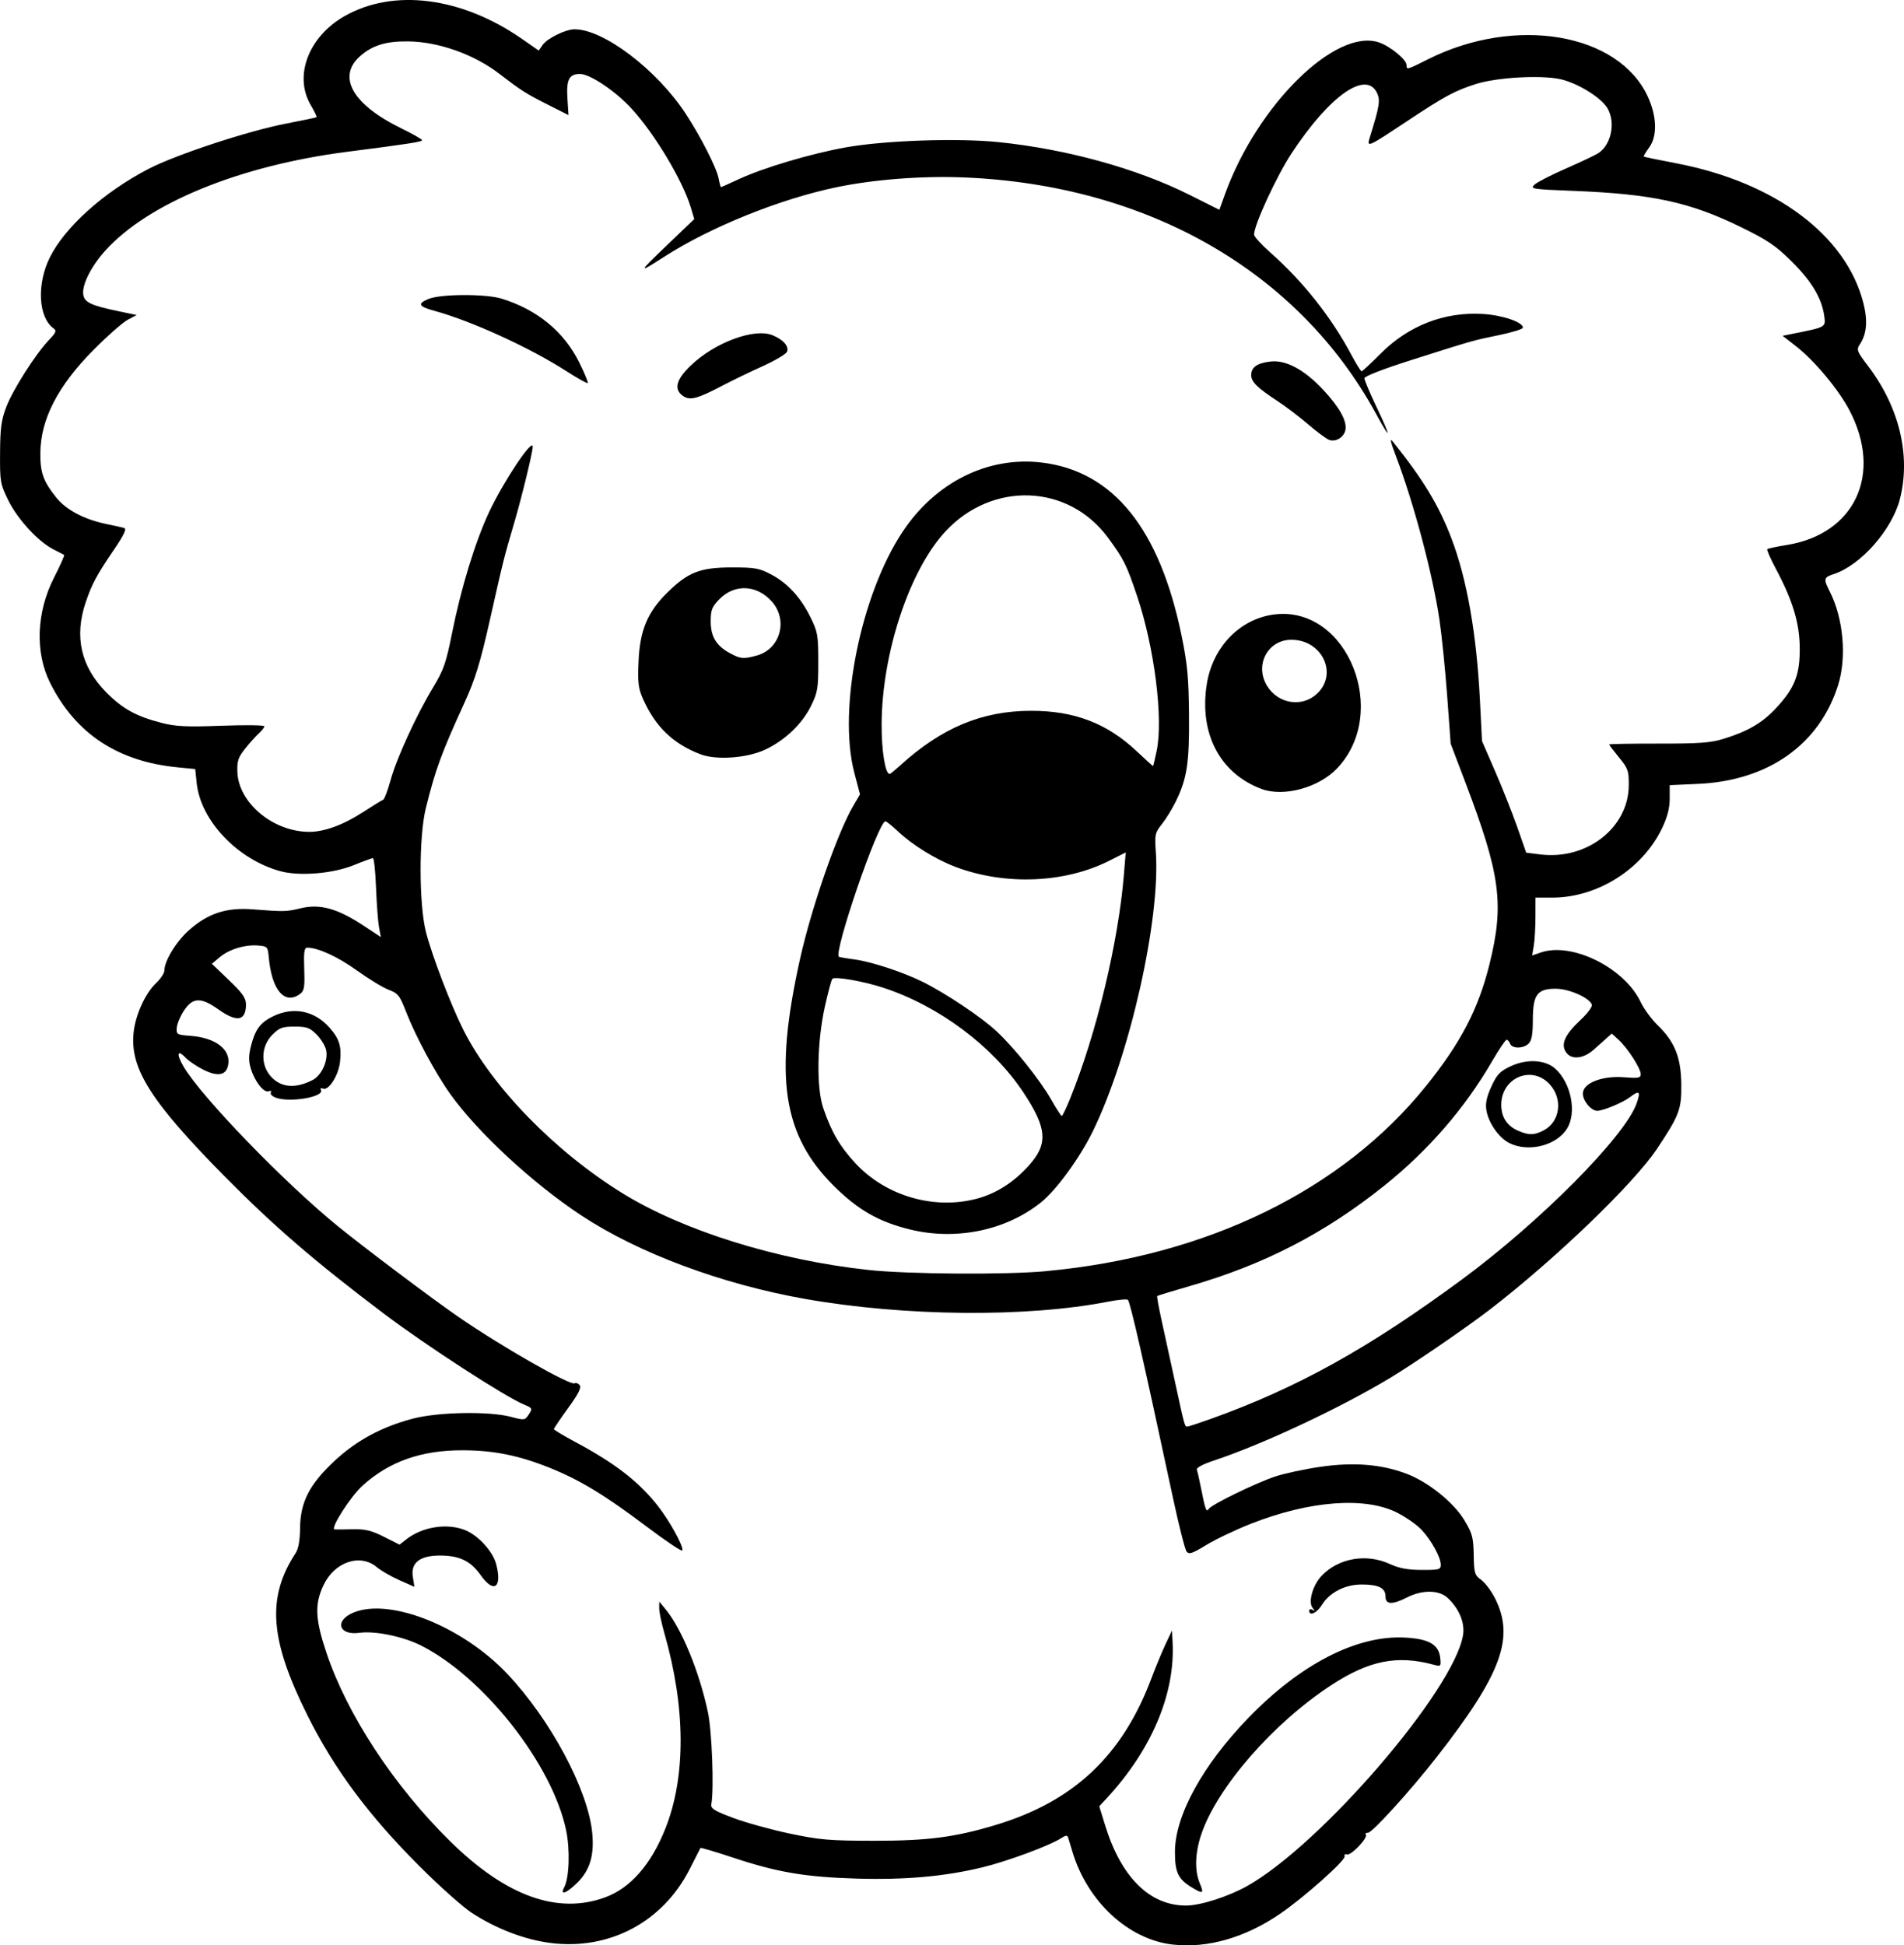 <?xml version="1.0" encoding="UTF-8" standalone="no"?>
<!-- Created with Inkscape (http://www.inkscape.org/) -->

<svg
   width="191.419mm"
   height="195.59mm"
   viewBox="0 0 191.419 195.59"
   version="1.1"
   id="svg1"
   xml:space="preserve"
   xmlns="http://www.w3.org/2000/svg"
   xmlns:svg="http://www.w3.org/2000/svg"><defs
     id="defs1" /><g
     id="layer1"
     transform="translate(-43.896,-62.058)"><path
       style="fill:#000000"
       d="m 161.793,257.567 c -4.457,-0.506 -8.582,-4.328 -10.083,-9.345 -0.174,-0.582 -0.365,-1.211 -0.424,-1.398 -0.085,-0.269 -0.233,-0.258 -0.708,0.049 -1.152,0.747 -5.382,2.314 -7.898,2.926 -3.801,0.925 -7.807,1.282 -12.72,1.133 -5.119,-0.155 -7.94,-0.634 -12.337,-2.096 -1.788,-0.594 -3.276,-1.035 -3.307,-0.98 -0.031,0.055 -0.518,1.012 -1.083,2.125 -2.694,5.312 -8.055,8.167 -13.954,7.431 -2.629,-0.328 -5.53,-1.438 -7.989,-3.057 -0.9,-0.592 -3.249,-2.691 -5.221,-4.664 -5.106,-5.109 -8.538,-9.723 -11.228,-15.097 -3.838,-7.667 -4.154,-11.907 -1.221,-16.392 0.282,-0.432 0.431,-1.276 0.444,-2.514 0.026,-2.607 0.943,-4.394 3.461,-6.745 2.206,-2.06 4.773,-3.442 7.912,-4.261 2.54,-0.662 7.657,-0.75 9.836,-0.17 1.35,0.36 1.395,0.354 1.789,-0.248 0.388,-0.592 0.369,-0.631 -0.466,-0.98 -1.956,-0.817 -9.83,-5.922 -14.084,-9.132 -6.914,-5.216 -11.088,-8.813 -16.007,-13.794 -7.443,-7.537 -9.552,-10.862 -9.179,-14.47 0.184,-1.778 1.17,-3.956 2.256,-4.981 0.461,-0.435 0.838,-1.001 0.838,-1.257 0,-0.959 1.162,-2.886 2.425,-4.022 1.921,-1.727 3.783,-2.348 6.439,-2.145 3.256,0.249 3.344,0.247 4.895,-0.117 1.897,-0.445 3.648,0.038 6.186,1.708 l 1.82,1.197 -0.184,-0.989 c -0.101,-0.544 -0.236,-2.328 -0.299,-3.965 -0.063,-1.637 -0.204,-2.977 -0.313,-2.978 -0.109,-9.1e-4 -0.972,0.314 -1.918,0.701 -2.082,0.85 -5.432,1.132 -7.346,0.62 -4.325,-1.159 -8.063,-5.084 -8.455,-8.878 l -0.145,-1.402 -1.751,-0.17 c -6.042,-0.586 -10.28,-3.387 -12.831,-8.479 -1.546,-3.087 -1.394,-7.121 0.402,-10.631 0.613,-1.199 1.064,-2.211 1.002,-2.249 -0.062,-0.038 -0.555,-0.294 -1.094,-0.568 -1.521,-0.773 -3.595,-3.031 -4.525,-4.925 -0.806,-1.641 -0.843,-1.859 -0.825,-4.763 0.015,-2.51 0.125,-3.32 0.628,-4.63 0.672,-1.749 2.946,-5.317 4.28,-6.716 0.735,-0.771 0.798,-0.937 0.451,-1.191 -1.516,-1.111 -1.684,-4.446 -0.358,-7.113 1.522,-3.062 5.419,-6.562 9.901,-8.894 2.771,-1.441 10.028,-3.831 13.888,-4.574 1.617,-0.311 2.981,-0.597 3.03,-0.636 0.049,-0.039 -0.219,-0.597 -0.595,-1.239 -1.707,-2.913 -0.21,-6.852 3.386,-8.91 4.93,-2.821 11.782,-1.947 17.856,2.277 l 1.685,1.172 0.4,-0.571 c 0.459,-0.655 2.292,-1.558 3.181,-1.566 2.904,-0.028 8.262,4.027 11.179,8.461 1.519,2.309 3.128,5.47 3.329,6.538 0.09,0.479 0.196,0.87 0.236,0.87 0.04,0 0.831,-0.353 1.756,-0.784 2.485,-1.157 7.237,-2.574 10.757,-3.207 3.932,-0.708 11.277,-0.96 15.437,-0.531 6.842,0.707 13.878,2.654 19.165,5.303 l 2.989,1.498 0.58,-1.603 c 3.23,-8.921 11.088,-16.672 15.445,-15.234 1.129,0.373 2.794,1.732 2.794,2.282 0,0.503 0.026,0.496 2.15,-0.574 8.772,-4.417 19.178,-2.646 22.113,3.764 0.915,1.998 0.961,3.975 0.121,5.113 -0.34,0.461 -0.578,0.868 -0.529,0.904 0.049,0.036 1.518,0.339 3.264,0.673 9.921,1.896 17.061,7.224 18.805,14.031 0.455,1.777 0.349,3.101 -0.33,4.138 -0.385,0.587 -0.344,0.697 0.851,2.276 3.112,4.113 4.266,8.98 3.156,13.312 -0.789,3.078 -3.929,6.646 -6.634,7.539 -1.042,0.344 -1.07,0.468 -0.404,1.788 1.356,2.688 1.701,6.573 0.831,9.354 -1.877,6 -7.032,9.642 -14.092,9.957 l -2.844,0.127 -2.1e-4,1.355 c -1.4e-4,0.942 -0.23,1.839 -0.755,2.943 -1.968,4.139 -6.501,7.011 -11.067,7.011 h -1.672 l -0.003,1.918 c -0.002,1.055 -0.077,2.364 -0.167,2.909 l -0.164,0.99 0.853,-0.297 c 3.14,-1.094 8.441,1.538 10.068,5 0.314,0.667 1.083,1.711 1.709,2.32 1.713,1.665 2.336,3.231 2.363,5.946 0.025,2.514 -0.192,3.088 -2.449,6.476 -2.337,3.507 -10.27,11.132 -16.84,16.187 -2.317,1.783 -7.716,5.481 -10.009,6.856 -5.132,3.077 -12.781,6.66 -17.724,8.302 -1.096,0.364 -1.757,0.721 -1.685,0.909 0.065,0.171 0.259,1.021 0.43,1.891 0.42,2.131 0.53,2.43 0.759,2.058 0.266,-0.431 4.683,-2.588 6.666,-3.256 0.923,-0.311 2.988,-0.754 4.59,-0.986 3.332,-0.481 6.107,-0.256 8.639,0.7 2.172,0.82 4.728,2.871 5.805,4.658 0.809,1.341 0.915,1.736 0.947,3.501 0.033,1.839 0.09,2.029 0.753,2.512 0.395,0.287 1.017,1.114 1.383,1.836 2.009,3.965 0.674,7.615 -5.838,15.957 -2.668,3.418 -6.54,7.679 -6.938,7.637 -0.187,-0.02 -0.277,0.067 -0.199,0.192 0.209,0.337 -1.515,2.132 -1.904,1.983 -0.183,-0.07 -0.289,0.015 -0.235,0.19 0.12,0.391 -4.057,4.113 -6.471,5.766 -3.531,2.418 -7.302,3.501 -10.81,3.103 z m -57.038,-4.754 c 2.534,-0.933 4.611,-3.314 6.043,-6.927 2.07,-5.221 2.031,-12.161 -0.109,-19.624 -0.292,-1.018 -0.527,-2.149 -0.521,-2.514 l 0.01,-0.662 0.652,0.794 c 1.606,1.956 3.378,6.275 4.236,10.319 0.407,1.918 0.623,7.697 0.346,9.254 -0.078,0.439 0.275,0.661 2.2,1.383 1.261,0.473 3.821,1.181 5.689,1.575 2.997,0.631 3.987,0.715 8.423,0.72 5.44,0.005 8.158,-0.346 12.275,-1.587 7.819,-2.357 12.699,-6.935 15.619,-14.652 0.468,-1.237 1.133,-2.844 1.478,-3.572 l 0.627,-1.323 0.061,1.191 c 0.266,5.188 -2.126,10.827 -6.664,15.713 l -0.709,0.764 0.594,1.925 c 1.61,5.218 4.475,8.057 8.131,8.057 1.434,0 4.224,-0.891 6.133,-1.959 7.411,-4.145 20.773,-19.663 21.711,-25.216 0.209,-1.236 -0.381,-2.672 -1.544,-3.758 -0.869,-0.811 -2.55,-0.831 -4.083,-0.049 -1.492,0.761 -2.165,0.73 -2.165,-0.099 0,-0.852 -0.694,-1.2 -2.394,-1.2 -1.669,0 -3.22,0.793 -3.991,2.04 -0.513,0.83 -1.288,1.185 -1.288,0.59 0,-0.154 0.149,-0.191 0.331,-0.082 0.259,0.156 0.263,0.114 0.015,-0.192 -0.469,-0.58 -0.003,-2.263 0.89,-3.213 1.688,-1.798 4.508,-2.291 6.878,-1.202 0.939,0.431 1.789,0.589 3.196,0.595 1.749,0.007 1.918,-0.039 1.918,-0.525 7e-4,-0.745 -0.954,-2.475 -1.944,-3.526 -0.458,-0.486 -1.548,-1.249 -2.421,-1.696 -3.205,-1.639 -8.788,-1.226 -14.684,1.088 -1.528,0.6 -3.552,1.561 -4.498,2.137 -1.452,0.884 -1.766,0.988 -2.013,0.664 -0.161,-0.211 -0.797,-2.735 -1.412,-5.609 -2.925,-13.664 -4.237,-19.429 -4.48,-19.688 -0.09,-0.096 -0.998,-0.012 -2.016,0.187 -8.174,1.596 -20.438,1.483 -30.427,-0.279 -8.383,-1.479 -16.761,-4.602 -22.497,-8.386 -4.902,-3.234 -10.438,-8.362 -13.188,-12.216 -1.479,-2.072 -3.492,-5.815 -4.428,-8.229 -0.653,-1.685 -0.818,-1.895 -1.769,-2.255 -0.577,-0.218 -2.016,-1.093 -3.197,-1.944 -1.909,-1.375 -3.901,-2.289 -4.988,-2.289 -0.296,0 -0.358,0.442 -0.3,2.146 0.063,1.854 0.005,2.196 -0.429,2.514 -1.552,1.135 -2.85,-0.408 -3.14,-3.734 -0.088,-1.002 -0.143,-1.063 -1.04,-1.139 -1.323,-0.113 -2.931,0.37 -3.876,1.165 l -0.8,0.673 1.714,1.64 c 1.371,1.312 1.714,1.8 1.714,2.442 0,1.663 -0.903,1.831 -2.759,0.511 -1.759,-1.25 -2.59,-1.227 -3.466,0.096 -0.372,0.562 -0.701,1.343 -0.731,1.735 -0.052,0.68 0.01,0.717 1.351,0.816 2.561,0.188 4.111,1.382 3.813,2.938 -0.199,1.042 -1.043,1.201 -2.495,0.469 -0.685,-0.345 -1.487,-0.887 -1.783,-1.205 -0.831,-0.891 -0.948,-0.372 -0.203,0.893 1.802,3.058 10.134,11.675 15.534,16.066 2.633,2.141 9.393,7.227 12.039,9.057 4.302,2.976 11.319,6.986 11.754,6.717 0.124,-0.076 0.346,0.009 0.494,0.189 0.195,0.237 -0.127,0.875 -1.161,2.302 -0.787,1.086 -1.43,2.038 -1.43,2.117 1.5e-4,0.079 0.982,0.669 2.183,1.311 3.958,2.119 6.338,3.959 8.239,6.372 1.21,1.535 2.629,4.108 2.491,4.518 -0.045,0.133 -1.629,-0.924 -3.521,-2.351 -4.277,-3.225 -6.795,-4.752 -9.834,-5.968 -3.127,-1.251 -5.649,-1.755 -8.781,-1.755 -4.125,0 -7.319,1.129 -9.991,3.531 -1.229,1.105 -3.321,4.379 -2.829,4.427 0.118,0.011 0.928,0.005 1.801,-0.015 1.283,-0.029 1.888,0.116 3.155,0.755 l 1.568,0.792 0.681,-0.536 c 1.626,-1.279 4.153,-1.662 5.967,-0.904 1.283,0.536 2.724,2.12 3.058,3.364 0.645,2.394 -0.217,3.032 -1.546,1.146 -1.013,-1.438 -2.134,-1.977 -4.108,-1.977 -2.013,0 -2.942,0.733 -2.716,2.143 l 0.16,1.003 -1.507,-0.666 c -0.829,-0.366 -1.85,-0.955 -2.27,-1.309 -1.684,-1.417 -4.276,-0.528 -5.382,1.846 -0.883,1.897 -0.816,3.38 0.306,6.739 2.078,6.218 6.757,13.36 12.404,18.932 5.635,5.56 10.833,7.443 15.65,5.67 z m -4.143,-0.981 c 0.517,-0.966 0.611,-3.808 0.192,-5.787 -1.404,-6.627 -8.28,-15.369 -14.591,-18.55 -1.793,-0.904 -4.626,-1.487 -6.173,-1.271 -2.127,0.297 -2.55,-1.258 -0.559,-2.054 3.686,-1.475 10.94,1.437 15.426,6.192 4.338,4.599 8.082,11.597 8.524,15.933 0.23,2.253 -0.214,3.771 -1.47,5.027 -1.083,1.083 -1.801,1.355 -1.349,0.511 z m 63.088,-0.017 c -1.365,-0.832 -1.685,-1.516 -1.68,-3.586 0.009,-3.643 2.788,-8.703 7.394,-13.463 5.2,-5.373 10.841,-8.285 15.63,-8.068 2.491,0.113 3.512,0.692 3.648,2.07 0.082,0.835 0.057,0.86 -0.661,0.664 -3.658,-0.994 -6.485,-0.432 -10.281,2.045 -5.859,3.822 -11.491,10.286 -13.085,15.016 -0.627,1.862 -0.681,3.637 -0.149,4.911 0.44,1.054 0.331,1.109 -0.816,0.41 z M 71.578,172.404 c -0.337,-0.135 -0.539,-0.364 -0.449,-0.509 0.091,-0.148 -0.004,-0.2 -0.216,-0.118 -0.488,0.187 -1.412,-0.984 -1.802,-2.285 -0.226,-0.755 -0.224,-1.309 0.01,-2.238 0.428,-1.701 0.942,-2.392 2.248,-3.024 2.044,-0.989 4.161,-0.553 5.673,1.17 0.98,1.117 1.211,1.883 1.036,3.439 -0.151,1.343 -1.135,2.891 -1.699,2.674 -0.209,-0.08 -0.31,-0.032 -0.224,0.107 0.447,0.723 -3.181,1.344 -4.578,0.784 z m 3.742,-1.755 c 0.917,-0.469 1.593,-1.968 1.362,-3.022 -0.093,-0.422 -0.525,-1.124 -0.961,-1.56 -0.683,-0.683 -0.989,-0.793 -2.207,-0.793 -1.227,0 -1.523,0.108 -2.229,0.814 -1.176,1.176 -1.22,3.087 -0.098,4.266 1.012,1.063 2.432,1.165 4.133,0.295 z m 90.268,34.081 c 8.724,-3.126 15.869,-7.09 25.268,-14.018 7.897,-5.821 16.407,-14.397 17.577,-17.714 0.43,-1.218 0.28,-1.357 -0.674,-0.626 -0.711,0.544 -2.687,1.369 -3.282,1.369 -0.619,0 -1.45,-0.994 -1.45,-1.735 0,-1.049 1.937,-1.813 4.147,-1.636 1.448,0.116 1.674,0.074 1.674,-0.313 0,-0.575 -1.31,-2.613 -2.212,-3.441 l -0.699,-0.641 -0.595,0.531 c -0.327,0.292 -0.879,0.783 -1.226,1.091 -0.996,0.884 -2.154,1.032 -2.71,0.345 -0.654,-0.808 -0.24,-1.812 1.368,-3.315 0.724,-0.678 1.235,-1.366 1.159,-1.563 -0.271,-0.707 -2.304,-1.597 -3.647,-1.597 -1.848,0 -2.285,0.604 -2.285,3.155 0,1.407 -0.114,2.05 -0.416,2.352 -0.528,0.528 -1.67,0.539 -1.87,0.019 -0.084,-0.218 -0.243,-0.397 -0.353,-0.397 -0.11,0 -0.771,0.982 -1.469,2.183 -2.755,4.743 -6.425,8.971 -10.868,12.522 -5.974,4.774 -12.073,7.916 -19.54,10.068 -1.739,0.501 -3.2,0.948 -3.246,0.994 -0.046,0.046 0.15,1.143 0.436,2.438 0.286,1.295 0.893,4.081 1.35,6.191 0.975,4.507 0.973,4.498 1.24,4.497 0.114,-7.1e-4 1.159,-0.343 2.323,-0.76 z m 30.07,-27.734 c -1.062,-0.523 -2.12,-2.033 -2.33,-3.326 -0.11,-0.681 0.028,-1.332 0.504,-2.372 0.556,-1.215 0.852,-1.526 1.94,-2.037 1.646,-0.774 3.506,-0.66 4.517,0.275 1.568,1.45 2.136,4.38 1.159,5.98 -1.043,1.711 -3.86,2.431 -5.791,1.48 z m 3.409,-1.275 c 1.699,-0.879 1.99,-3.208 0.586,-4.689 -1.813,-1.911 -4.828,-0.593 -4.828,2.111 0,1.222 0.581,2.117 1.688,2.598 1.08,0.47 1.613,0.466 2.554,-0.021 z m -50.015,14.14 c 16.182,-1.5 29.775,-8.127 38.227,-18.635 3.478,-4.324 5.248,-7.724 6.361,-12.217 1.502,-6.065 1.112,-8.993 -2.442,-18.341 l -1.458,-3.836 -0.351,-4.792 c -0.193,-2.635 -0.543,-6.088 -0.777,-7.673 -0.679,-4.596 -2.59,-11.77 -4.395,-16.505 -0.529,-1.388 -0.62,-1.814 -0.3,-1.415 3.07,3.835 4.622,6.398 5.898,9.738 1.557,4.074 2.53,9.598 2.867,16.28 l 0.207,4.101 1.323,3.043 c 0.728,1.673 1.728,4.199 2.223,5.611 l 0.9,2.569 1.403,0.175 c 4.678,0.585 8.868,-2.673 8.906,-6.924 0.013,-1.48 -0.067,-1.71 -0.978,-2.823 -0.546,-0.666 -0.992,-1.255 -0.992,-1.308 0,-0.053 2.232,-0.092 4.961,-0.088 4.084,0.007 5.239,-0.077 6.537,-0.478 2.445,-0.754 3.879,-1.591 5.261,-3.068 1.895,-2.026 2.427,-3.378 2.4,-6.103 -0.025,-2.51 -0.714,-4.772 -2.437,-7.996 -0.523,-0.978 -0.894,-1.835 -0.825,-1.904 0.069,-0.069 0.938,-0.255 1.931,-0.414 6.874,-1.098 9.69,-7.107 6.341,-13.528 -1.092,-2.093 -3.509,-4.994 -5.376,-6.453 l -1.355,-1.058 1.136,-0.228 c 3.24,-0.651 3.2,-0.627 3.047,-1.77 -0.236,-1.762 -1.261,-3.479 -3.262,-5.464 -1.63,-1.617 -2.416,-2.148 -5.18,-3.498 -5.081,-2.481 -8.868,-3.298 -16.715,-3.607 -4.235,-0.167 -4.436,-0.198 -3.969,-0.63 0.271,-0.25 1.683,-0.975 3.138,-1.612 1.455,-0.637 2.92,-1.33 3.255,-1.54 1.319,-0.827 1.789,-3.094 0.94,-4.531 -0.646,-1.093 -3.067,-2.572 -4.802,-2.934 -1.984,-0.413 -6.335,-0.159 -8.388,0.49 -2.143,0.678 -3.15,1.22 -6.954,3.744 -4.061,2.695 -4.083,2.704 -3.728,1.562 0.958,-3.083 1.051,-3.668 0.703,-4.398 -1.103,-2.312 -4.783,0.287 -8.582,6.06 -1.533,2.331 -3.829,7.32 -3.773,8.2 0.013,0.202 0.757,1.014 1.654,1.806 3.249,2.868 6.117,6.492 8.127,10.269 0.484,0.91 0.947,1.652 1.028,1.649 0.081,-0.002 0.922,-0.784 1.868,-1.736 2.827,-2.846 6.418,-4.252 10.292,-4.027 2.002,0.116 4.117,0.841 4.048,1.388 -0.017,0.138 -1.078,0.466 -2.357,0.73 -2.713,0.56 -2.494,0.498 -8.742,2.48 -2.919,0.926 -4.829,1.664 -4.829,1.867 0,0.185 0.536,1.459 1.191,2.833 1.533,3.215 1.519,3.568 -0.028,0.731 -7.799,-14.301 -22.944,-22.995 -41.38,-23.752 -4.236,-0.174 -9.045,0.192 -12.832,0.977 -5.682,1.177 -12.685,4 -17.33,6.986 -2.696,1.733 -2.683,1.67 0.246,-1.136 l 2.759,-2.644 -0.342,-1.143 c -0.811,-2.71 -3.594,-7.367 -5.939,-9.938 -1.61,-1.765 -4.193,-3.508 -5.199,-3.508 -1.102,0 -1.391,0.56 -1.27,2.463 l 0.107,1.673 -2.129,-1.076 c -2.163,-1.093 -2.629,-1.391 -4.845,-3.091 -2.541,-1.95 -6.102,-3.211 -9.165,-3.244 -2.208,-0.024 -3.568,0.393 -4.797,1.471 -2.36,2.073 -0.789,4.862 4.087,7.252 1.16,0.569 2.117,1.111 2.127,1.205 0.018,0.169 -1.265,0.368 -7.523,1.171 -10.806,1.386 -20.024,5.156 -24.335,9.951 -1.401,1.558 -2.323,3.379 -2.208,4.364 0.096,0.824 0.745,1.132 3.657,1.738 l 1.72,0.358 -0.908,0.482 c -0.499,0.265 -2.047,1.63 -3.44,3.034 -3.569,3.596 -5.308,6.964 -5.34,10.339 -0.019,1.983 0.286,2.843 1.584,4.477 1.011,1.273 2.858,2.242 5.154,2.703 0.749,0.15 1.519,0.324 1.71,0.387 0.239,0.078 -0.06,0.714 -0.954,2.033 -1.853,2.734 -2.299,3.558 -2.933,5.427 -1.17,3.447 -0.488,6.461 2.045,9.032 1.653,1.679 3.018,2.434 5.596,3.097 1.414,0.364 2.484,0.414 6.019,0.284 2.365,-0.087 4.299,-0.062 4.299,0.056 0,0.118 -0.251,0.441 -0.558,0.718 -0.307,0.277 -0.928,0.97 -1.379,1.539 -0.694,0.875 -0.813,1.238 -0.772,2.346 0.115,3.105 3.601,6.004 7.226,6.01 1.51,0.002 3.415,-0.695 5.389,-1.974 1.01,-0.654 1.932,-1.221 2.049,-1.26 0.118,-0.039 0.45,-0.925 0.739,-1.968 0.619,-2.236 2.602,-6.557 4.29,-9.348 1.04,-1.72 1.291,-2.442 1.886,-5.424 0.909,-4.555 2.344,-9.237 3.736,-12.194 1.474,-3.128 4.402,-7.506 4.376,-6.541 -0.016,0.597 -1.108,5.085 -1.859,7.637 -1.051,3.572 -1.053,3.58 -2.488,9.946 -0.929,4.12 -1.444,5.794 -2.482,8.07 -2.38,5.217 -2.935,6.731 -3.917,10.677 -0.705,2.831 -0.7,9.639 0.009,12.435 0.595,2.348 2.504,7.344 3.763,9.85 2.887,5.745 9.212,12.239 16.008,16.435 6.093,3.762 15.51,6.701 24.679,7.703 3.968,0.433 13.815,0.502 17.886,0.125 z m -13.684,-4.193 c -3.127,-0.768 -5.21,-1.959 -7.632,-4.364 -5.172,-5.135 -6.046,-11.002 -3.403,-22.856 1.155,-5.178 3.749,-12.642 5.334,-15.347 l 0.689,-1.175 -0.574,-2.187 c -1.669,-6.364 0.641,-17.874 4.862,-24.224 3.321,-4.996 8.602,-7.611 14.022,-6.946 7.17,0.88 11.824,6.668 14.03,17.448 0.576,2.815 0.704,4.19 0.736,7.905 0.042,4.847 -0.196,6.404 -1.332,8.731 -0.355,0.728 -0.982,1.745 -1.392,2.26 -0.697,0.876 -0.737,1.059 -0.613,2.789 0.483,6.752 -2.61,20.479 -6.329,28.092 -1.31,2.681 -3.664,5.911 -5.218,7.157 -3.518,2.823 -8.54,3.858 -13.181,2.718 z m 6.681,-3.077 c 1.965,-0.512 3.746,-1.64 5.276,-3.341 1.965,-2.185 1.849,-3.752 -0.545,-7.361 -3.1,-4.673 -8.519,-8.715 -14.132,-10.539 -1.982,-0.644 -4.813,-1.136 -5.07,-0.88 -0.096,0.096 -0.438,1.365 -0.759,2.82 -0.788,3.571 -0.857,8.137 -0.154,10.186 0.83,2.418 1.661,3.843 3.225,5.533 3.035,3.278 7.864,4.701 12.158,3.582 z m 9.449,-10.12 c 2.635,-6.512 4.834,-15.687 5.392,-22.5 l 0.181,-2.207 -1.656,0.836 c -4.46,2.251 -10.445,2.498 -15.411,0.635 -2.028,-0.761 -4.373,-2.208 -5.871,-3.625 -0.566,-0.535 -1.115,-0.973 -1.221,-0.973 -0.721,0 -5.317,13.425 -4.665,13.626 0.165,0.051 0.879,0.17 1.587,0.265 1.688,0.227 4.854,1.27 6.832,2.251 2.324,1.153 5.878,3.532 7.415,4.963 1.8,1.676 4.363,4.884 5.502,6.885 0.509,0.895 0.986,1.63 1.058,1.632 0.073,0.003 0.459,-0.802 0.858,-1.788 z M 134.393,139.021 c 4.179,-3.803 8.241,-5.497 13.185,-5.497 4.316,0 7.583,1.244 10.54,4.014 0.905,0.848 1.668,1.542 1.695,1.542 0.027,0 0.192,-0.685 0.367,-1.521 0.68,-3.251 -0.22,-10.391 -1.962,-15.562 -1.069,-3.173 -1.346,-3.73 -2.929,-5.88 -3.988,-5.417 -11.642,-5.705 -16.354,-0.616 -3.613,3.903 -6.366,12.217 -6.404,19.345 -0.015,2.676 0.362,5.027 0.805,5.027 0.065,0 0.541,-0.384 1.057,-0.854 z m 36.323,2.357 c -4.183,-1.566 -6.279,-5.582 -5.496,-10.534 0.601,-3.804 3.434,-6.668 6.952,-7.028 7.237,-0.741 11.463,9.887 6.158,15.488 -1.849,1.952 -5.375,2.913 -7.615,2.075 z m 5.614,-9.598 c 2.102,-2.013 0.472,-5.395 -2.602,-5.398 -2.387,-0.002 -3.733,2.555 -2.444,4.641 1.129,1.827 3.55,2.19 5.046,0.757 z m -61.994,6.123 c -2.766,-1.054 -4.56,-2.78 -5.798,-5.58 -0.472,-1.068 -0.539,-1.634 -0.444,-3.797 0.136,-3.104 0.904,-4.934 2.893,-6.892 2.077,-2.045 3.297,-2.522 6.447,-2.526 2.36,-0.003 2.791,0.073 3.986,0.704 1.67,0.881 2.98,2.311 3.976,4.341 0.708,1.441 0.769,1.8 0.769,4.477 0,2.645 -0.067,3.047 -0.733,4.403 -0.895,1.823 -2.642,3.481 -4.644,4.411 -1.806,0.838 -4.88,1.057 -6.451,0.458 z m 5.66,-9.943 c 2.34,-0.65 3.15,-3.539 1.514,-5.402 -1.508,-1.717 -3.768,-1.824 -5.294,-0.25 -0.748,0.771 -0.869,1.082 -0.869,2.222 0,1.54 0.565,2.467 1.958,3.214 1.051,0.564 1.352,0.588 2.691,0.216 z m 57.498,-21.688 c -0.291,-0.119 -1.244,-0.828 -2.117,-1.577 -0.873,-0.749 -2.242,-1.789 -3.043,-2.312 -2.035,-1.331 -2.646,-1.932 -2.646,-2.605 0,-0.805 0.59,-1.219 1.957,-1.373 1.555,-0.175 3.424,0.841 5.329,2.899 1.578,1.704 2.325,3.043 2.194,3.928 -0.115,0.774 -0.992,1.319 -1.675,1.04 z m -64.932,-4.404 c -0.945,-0.662 -0.703,-1.632 0.761,-3.042 2.427,-2.34 6.427,-3.821 8.254,-3.058 1.09,0.456 1.656,1.104 1.445,1.655 -0.088,0.229 -1.203,0.888 -2.477,1.464 -1.274,0.576 -3.121,1.47 -4.103,1.987 -2.432,1.28 -3.194,1.475 -3.88,0.995 z m -11.741,-2.504 c -3.633,-2.341 -9.524,-5.034 -13.226,-6.047 -1.63,-0.446 -1.771,-0.722 -0.616,-1.204 1.202,-0.502 5.73,-0.523 7.328,-0.034 3.582,1.097 6.29,3.32 7.822,6.42 0.533,1.077 0.917,2.01 0.855,2.072 -0.062,0.062 -1.035,-0.481 -2.162,-1.207 z"
       id="path4" /></g></svg>
